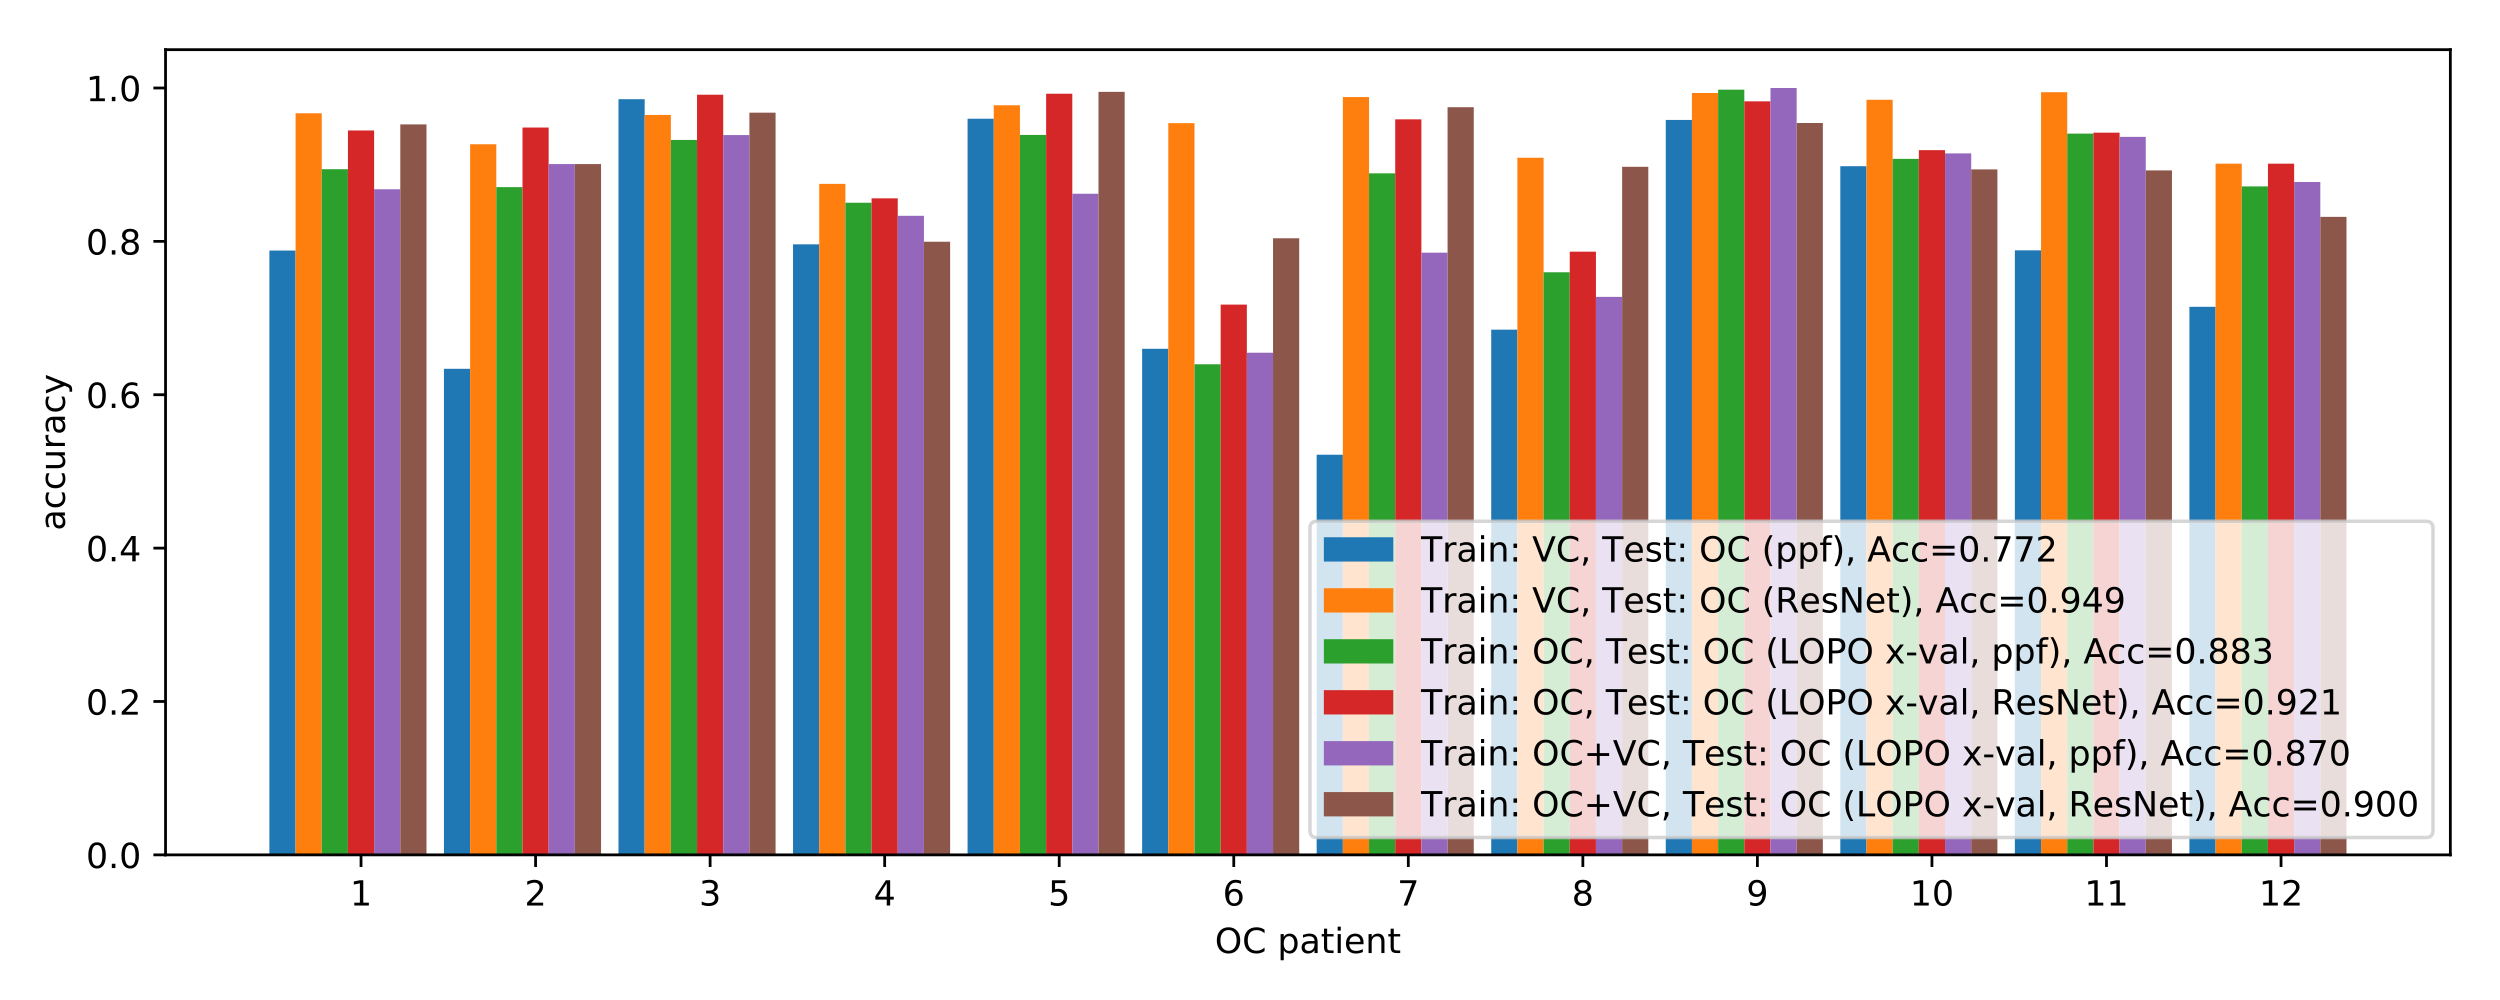 <?xml version="1.0" encoding="utf-8" standalone="no"?>
<!DOCTYPE svg PUBLIC "-//W3C//DTD SVG 1.1//EN"
  "http://www.w3.org/Graphics/SVG/1.1/DTD/svg11.dtd">
<!-- Created with matplotlib (http://matplotlib.org/) -->
<svg height="288pt" version="1.1" viewBox="0 0 720 288" width="720pt" xmlns="http://www.w3.org/2000/svg" xmlns:xlink="http://www.w3.org/1999/xlink">
 <defs>
  <style type="text/css">
*{stroke-linecap:butt;stroke-linejoin:round;}
  </style>
 </defs>
 <g id="figure_1">
  <g id="patch_1">
   <path d="M 0 288 
L 720 288 
L 720 0 
L 0 0 
z
" style="fill:#ffffff;"/>
  </g>
  <g id="axes_1">
   <g id="patch_2">
    <path d="M 47.675 246.2 
L 705.7 246.2 
L 705.7 14.3 
L 47.675 14.3 
z
" style="fill:#ffffff;"/>
   </g>
   <g id="patch_3">
    <path clip-path="url(#pdef52f34e6)" d="M 77.585 246.2 
L 85.126 246.2 
L 85.126 72.147 
L 77.585 72.147 
z
" style="fill:#1f77b4;"/>
   </g>
   <g id="patch_4">
    <path clip-path="url(#pdef52f34e6)" d="M 127.855 246.2 
L 135.395 246.2 
L 135.395 106.208 
L 127.855 106.208 
z
" style="fill:#1f77b4;"/>
   </g>
   <g id="patch_5">
    <path clip-path="url(#pdef52f34e6)" d="M 178.124 246.2 
L 185.664 246.2 
L 185.664 28.572 
L 178.124 28.572 
z
" style="fill:#1f77b4;"/>
   </g>
   <g id="patch_6">
    <path clip-path="url(#pdef52f34e6)" d="M 228.393 246.2 
L 235.933 246.2 
L 235.933 70.372 
L 228.393 70.372 
z
" style="fill:#1f77b4;"/>
   </g>
   <g id="patch_7">
    <path clip-path="url(#pdef52f34e6)" d="M 278.662 246.2 
L 286.203 246.2 
L 286.203 34.199 
L 278.662 34.199 
z
" style="fill:#1f77b4;"/>
   </g>
   <g id="patch_8">
    <path clip-path="url(#pdef52f34e6)" d="M 328.932 246.2 
L 336.472 246.2 
L 336.472 100.457 
L 328.932 100.457 
z
" style="fill:#1f77b4;"/>
   </g>
   <g id="patch_9">
    <path clip-path="url(#pdef52f34e6)" d="M 379.201 246.2 
L 386.741 246.2 
L 386.741 130.97 
L 379.201 130.97 
z
" style="fill:#1f77b4;"/>
   </g>
   <g id="patch_10">
    <path clip-path="url(#pdef52f34e6)" d="M 429.47 246.2 
L 437.011 246.2 
L 437.011 94.952 
L 429.47 94.952 
z
" style="fill:#1f77b4;"/>
   </g>
   <g id="patch_11">
    <path clip-path="url(#pdef52f34e6)" d="M 479.74 246.2 
L 487.28 246.2 
L 487.28 34.545 
L 479.74 34.545 
z
" style="fill:#1f77b4;"/>
   </g>
   <g id="patch_12">
    <path clip-path="url(#pdef52f34e6)" d="M 530.009 246.2 
L 537.549 246.2 
L 537.549 47.86 
L 530.009 47.86 
z
" style="fill:#1f77b4;"/>
   </g>
   <g id="patch_13">
    <path clip-path="url(#pdef52f34e6)" d="M 580.278 246.2 
L 587.819 246.2 
L 587.819 72.094 
L 580.278 72.094 
z
" style="fill:#1f77b4;"/>
   </g>
   <g id="patch_14">
    <path clip-path="url(#pdef52f34e6)" d="M 630.547 246.2 
L 638.088 246.2 
L 638.088 88.356 
L 630.547 88.356 
z
" style="fill:#1f77b4;"/>
   </g>
   <g id="patch_15">
    <path clip-path="url(#pdef52f34e6)" d="M 85.126 246.2 
L 92.666 246.2 
L 92.666 32.627 
L 85.126 32.627 
z
" style="fill:#ff7f0e;"/>
   </g>
   <g id="patch_16">
    <path clip-path="url(#pdef52f34e6)" d="M 135.395 246.2 
L 142.935 246.2 
L 142.935 41.557 
L 135.395 41.557 
z
" style="fill:#ff7f0e;"/>
   </g>
   <g id="patch_17">
    <path clip-path="url(#pdef52f34e6)" d="M 185.664 246.2 
L 193.205 246.2 
L 193.205 33.092 
L 185.664 33.092 
z
" style="fill:#ff7f0e;"/>
   </g>
   <g id="patch_18">
    <path clip-path="url(#pdef52f34e6)" d="M 235.933 246.2 
L 243.474 246.2 
L 243.474 52.95 
L 235.933 52.95 
z
" style="fill:#ff7f0e;"/>
   </g>
   <g id="patch_19">
    <path clip-path="url(#pdef52f34e6)" d="M 286.203 246.2 
L 293.743 246.2 
L 293.743 30.325 
L 286.203 30.325 
z
" style="fill:#ff7f0e;"/>
   </g>
   <g id="patch_20">
    <path clip-path="url(#pdef52f34e6)" d="M 336.472 246.2 
L 344.012 246.2 
L 344.012 35.458 
L 336.472 35.458 
z
" style="fill:#ff7f0e;"/>
   </g>
   <g id="patch_21">
    <path clip-path="url(#pdef52f34e6)" d="M 386.741 246.2 
L 394.282 246.2 
L 394.282 27.962 
L 386.741 27.962 
z
" style="fill:#ff7f0e;"/>
   </g>
   <g id="patch_22">
    <path clip-path="url(#pdef52f34e6)" d="M 437.011 246.2 
L 444.551 246.2 
L 444.551 45.421 
L 437.011 45.421 
z
" style="fill:#ff7f0e;"/>
   </g>
   <g id="patch_23">
    <path clip-path="url(#pdef52f34e6)" d="M 487.28 246.2 
L 494.82 246.2 
L 494.82 26.783 
L 487.28 26.783 
z
" style="fill:#ff7f0e;"/>
   </g>
   <g id="patch_24">
    <path clip-path="url(#pdef52f34e6)" d="M 537.549 246.2 
L 545.09 246.2 
L 545.09 28.736 
L 537.549 28.736 
z
" style="fill:#ff7f0e;"/>
   </g>
   <g id="patch_25">
    <path clip-path="url(#pdef52f34e6)" d="M 587.819 246.2 
L 595.359 246.2 
L 595.359 26.55 
L 587.819 26.55 
z
" style="fill:#ff7f0e;"/>
   </g>
   <g id="patch_26">
    <path clip-path="url(#pdef52f34e6)" d="M 638.088 246.2 
L 645.628 246.2 
L 645.628 47.142 
L 638.088 47.142 
z
" style="fill:#ff7f0e;"/>
   </g>
   <g id="patch_27">
    <path clip-path="url(#pdef52f34e6)" d="M 92.666 246.2 
L 100.206 246.2 
L 100.206 48.738 
L 92.666 48.738 
z
" style="fill:#2ca02c;"/>
   </g>
   <g id="patch_28">
    <path clip-path="url(#pdef52f34e6)" d="M 142.935 246.2 
L 150.476 246.2 
L 150.476 53.895 
L 142.935 53.895 
z
" style="fill:#2ca02c;"/>
   </g>
   <g id="patch_29">
    <path clip-path="url(#pdef52f34e6)" d="M 193.205 246.2 
L 200.745 246.2 
L 200.745 40.306 
L 193.205 40.306 
z
" style="fill:#2ca02c;"/>
   </g>
   <g id="patch_30">
    <path clip-path="url(#pdef52f34e6)" d="M 243.474 246.2 
L 251.014 246.2 
L 251.014 58.393 
L 243.474 58.393 
z
" style="fill:#2ca02c;"/>
   </g>
   <g id="patch_31">
    <path clip-path="url(#pdef52f34e6)" d="M 293.743 246.2 
L 301.284 246.2 
L 301.284 38.865 
L 293.743 38.865 
z
" style="fill:#2ca02c;"/>
   </g>
   <g id="patch_32">
    <path clip-path="url(#pdef52f34e6)" d="M 344.012 246.2 
L 351.553 246.2 
L 351.553 104.916 
L 344.012 104.916 
z
" style="fill:#2ca02c;"/>
   </g>
   <g id="patch_33">
    <path clip-path="url(#pdef52f34e6)" d="M 394.282 246.2 
L 401.822 246.2 
L 401.822 49.915 
L 394.282 49.915 
z
" style="fill:#2ca02c;"/>
   </g>
   <g id="patch_34">
    <path clip-path="url(#pdef52f34e6)" d="M 444.551 246.2 
L 452.091 246.2 
L 452.091 78.417 
L 444.551 78.417 
z
" style="fill:#2ca02c;"/>
   </g>
   <g id="patch_35">
    <path clip-path="url(#pdef52f34e6)" d="M 494.82 246.2 
L 502.361 246.2 
L 502.361 25.823 
L 494.82 25.823 
z
" style="fill:#2ca02c;"/>
   </g>
   <g id="patch_36">
    <path clip-path="url(#pdef52f34e6)" d="M 545.09 246.2 
L 552.63 246.2 
L 552.63 45.748 
L 545.09 45.748 
z
" style="fill:#2ca02c;"/>
   </g>
   <g id="patch_37">
    <path clip-path="url(#pdef52f34e6)" d="M 595.359 246.2 
L 602.899 246.2 
L 602.899 38.475 
L 595.359 38.475 
z
" style="fill:#2ca02c;"/>
   </g>
   <g id="patch_38">
    <path clip-path="url(#pdef52f34e6)" d="M 645.628 246.2 
L 653.169 246.2 
L 653.169 53.68 
L 645.628 53.68 
z
" style="fill:#2ca02c;"/>
   </g>
   <g id="patch_39">
    <path clip-path="url(#pdef52f34e6)" d="M 100.206 246.2 
L 107.747 246.2 
L 107.747 37.58 
L 100.206 37.58 
z
" style="fill:#d62728;"/>
   </g>
   <g id="patch_40">
    <path clip-path="url(#pdef52f34e6)" d="M 150.476 246.2 
L 158.016 246.2 
L 158.016 36.736 
L 150.476 36.736 
z
" style="fill:#d62728;"/>
   </g>
   <g id="patch_41">
    <path clip-path="url(#pdef52f34e6)" d="M 200.745 246.2 
L 208.285 246.2 
L 208.285 27.28 
L 200.745 27.28 
z
" style="fill:#d62728;"/>
   </g>
   <g id="patch_42">
    <path clip-path="url(#pdef52f34e6)" d="M 251.014 246.2 
L 258.555 246.2 
L 258.555 57.117 
L 251.014 57.117 
z
" style="fill:#d62728;"/>
   </g>
   <g id="patch_43">
    <path clip-path="url(#pdef52f34e6)" d="M 301.284 246.2 
L 308.824 246.2 
L 308.824 27.003 
L 301.284 27.003 
z
" style="fill:#d62728;"/>
   </g>
   <g id="patch_44">
    <path clip-path="url(#pdef52f34e6)" d="M 351.553 246.2 
L 359.093 246.2 
L 359.093 87.722 
L 351.553 87.722 
z
" style="fill:#d62728;"/>
   </g>
   <g id="patch_45">
    <path clip-path="url(#pdef52f34e6)" d="M 401.822 246.2 
L 409.363 246.2 
L 409.363 34.363 
L 401.822 34.363 
z
" style="fill:#d62728;"/>
   </g>
   <g id="patch_46">
    <path clip-path="url(#pdef52f34e6)" d="M 452.091 246.2 
L 459.632 246.2 
L 459.632 72.482 
L 452.091 72.482 
z
" style="fill:#d62728;"/>
   </g>
   <g id="patch_47">
    <path clip-path="url(#pdef52f34e6)" d="M 502.361 246.2 
L 509.901 246.2 
L 509.901 29.184 
L 502.361 29.184 
z
" style="fill:#d62728;"/>
   </g>
   <g id="patch_48">
    <path clip-path="url(#pdef52f34e6)" d="M 552.63 246.2 
L 560.17 246.2 
L 560.17 43.234 
L 552.63 43.234 
z
" style="fill:#d62728;"/>
   </g>
   <g id="patch_49">
    <path clip-path="url(#pdef52f34e6)" d="M 602.899 246.2 
L 610.44 246.2 
L 610.44 38.216 
L 602.899 38.216 
z
" style="fill:#d62728;"/>
   </g>
   <g id="patch_50">
    <path clip-path="url(#pdef52f34e6)" d="M 653.169 246.2 
L 660.709 246.2 
L 660.709 47.142 
L 653.169 47.142 
z
" style="fill:#d62728;"/>
   </g>
   <g id="patch_51">
    <path clip-path="url(#pdef52f34e6)" d="M 107.747 246.2 
L 115.287 246.2 
L 115.287 54.518 
L 107.747 54.518 
z
" style="fill:#9467bd;"/>
   </g>
   <g id="patch_52">
    <path clip-path="url(#pdef52f34e6)" d="M 158.016 246.2 
L 165.556 246.2 
L 165.556 47.253 
L 158.016 47.253 
z
" style="fill:#9467bd;"/>
   </g>
   <g id="patch_53">
    <path clip-path="url(#pdef52f34e6)" d="M 208.285 246.2 
L 215.826 246.2 
L 215.826 38.904 
L 208.285 38.904 
z
" style="fill:#9467bd;"/>
   </g>
   <g id="patch_54">
    <path clip-path="url(#pdef52f34e6)" d="M 258.555 246.2 
L 266.095 246.2 
L 266.095 62.152 
L 258.555 62.152 
z
" style="fill:#9467bd;"/>
   </g>
   <g id="patch_55">
    <path clip-path="url(#pdef52f34e6)" d="M 308.824 246.2 
L 316.364 246.2 
L 316.364 55.787 
L 308.824 55.787 
z
" style="fill:#9467bd;"/>
   </g>
   <g id="patch_56">
    <path clip-path="url(#pdef52f34e6)" d="M 359.093 246.2 
L 366.634 246.2 
L 366.634 101.578 
L 359.093 101.578 
z
" style="fill:#9467bd;"/>
   </g>
   <g id="patch_57">
    <path clip-path="url(#pdef52f34e6)" d="M 409.363 246.2 
L 416.903 246.2 
L 416.903 72.773 
L 409.363 72.773 
z
" style="fill:#9467bd;"/>
   </g>
   <g id="patch_58">
    <path clip-path="url(#pdef52f34e6)" d="M 459.632 246.2 
L 467.172 246.2 
L 467.172 85.498 
L 459.632 85.498 
z
" style="fill:#9467bd;"/>
   </g>
   <g id="patch_59">
    <path clip-path="url(#pdef52f34e6)" d="M 509.901 246.2 
L 517.442 246.2 
L 517.442 25.343 
L 509.901 25.343 
z
" style="fill:#9467bd;"/>
   </g>
   <g id="patch_60">
    <path clip-path="url(#pdef52f34e6)" d="M 560.17 246.2 
L 567.711 246.2 
L 567.711 44.185 
L 560.17 44.185 
z
" style="fill:#9467bd;"/>
   </g>
   <g id="patch_61">
    <path clip-path="url(#pdef52f34e6)" d="M 610.44 246.2 
L 617.98 246.2 
L 617.98 39.423 
L 610.44 39.423 
z
" style="fill:#9467bd;"/>
   </g>
   <g id="patch_62">
    <path clip-path="url(#pdef52f34e6)" d="M 660.709 246.2 
L 668.249 246.2 
L 668.249 52.42 
L 660.709 52.42 
z
" style="fill:#9467bd;"/>
   </g>
   <g id="patch_63">
    <path clip-path="url(#pdef52f34e6)" d="M 115.287 246.2 
L 122.828 246.2 
L 122.828 35.832 
L 115.287 35.832 
z
" style="fill:#8c564b;"/>
   </g>
   <g id="patch_64">
    <path clip-path="url(#pdef52f34e6)" d="M 165.556 246.2 
L 173.097 246.2 
L 173.097 47.253 
L 165.556 47.253 
z
" style="fill:#8c564b;"/>
   </g>
   <g id="patch_65">
    <path clip-path="url(#pdef52f34e6)" d="M 215.826 246.2 
L 223.366 246.2 
L 223.366 32.446 
L 215.826 32.446 
z
" style="fill:#8c564b;"/>
   </g>
   <g id="patch_66">
    <path clip-path="url(#pdef52f34e6)" d="M 266.095 246.2 
L 273.635 246.2 
L 273.635 69.618 
L 266.095 69.618 
z
" style="fill:#8c564b;"/>
   </g>
   <g id="patch_67">
    <path clip-path="url(#pdef52f34e6)" d="M 316.364 246.2 
L 323.905 246.2 
L 323.905 26.45 
L 316.364 26.45 
z
" style="fill:#8c564b;"/>
   </g>
   <g id="patch_68">
    <path clip-path="url(#pdef52f34e6)" d="M 366.634 246.2 
L 374.174 246.2 
L 374.174 68.615 
L 366.634 68.615 
z
" style="fill:#8c564b;"/>
   </g>
   <g id="patch_69">
    <path clip-path="url(#pdef52f34e6)" d="M 416.903 246.2 
L 424.443 246.2 
L 424.443 30.872 
L 416.903 30.872 
z
" style="fill:#8c564b;"/>
   </g>
   <g id="patch_70">
    <path clip-path="url(#pdef52f34e6)" d="M 467.172 246.2 
L 474.713 246.2 
L 474.713 48.04 
L 467.172 48.04 
z
" style="fill:#8c564b;"/>
   </g>
   <g id="patch_71">
    <path clip-path="url(#pdef52f34e6)" d="M 517.442 246.2 
L 524.982 246.2 
L 524.982 35.425 
L 517.442 35.425 
z
" style="fill:#8c564b;"/>
   </g>
   <g id="patch_72">
    <path clip-path="url(#pdef52f34e6)" d="M 567.711 246.2 
L 575.251 246.2 
L 575.251 48.786 
L 567.711 48.786 
z
" style="fill:#8c564b;"/>
   </g>
   <g id="patch_73">
    <path clip-path="url(#pdef52f34e6)" d="M 617.98 246.2 
L 625.52 246.2 
L 625.52 49.078 
L 617.98 49.078 
z
" style="fill:#8c564b;"/>
   </g>
   <g id="patch_74">
    <path clip-path="url(#pdef52f34e6)" d="M 668.249 246.2 
L 675.79 246.2 
L 675.79 62.464 
L 668.249 62.464 
z
" style="fill:#8c564b;"/>
   </g>
   <g id="matplotlib.axis_1">
    <g id="xtick_1">
     <g id="line2d_1">
      <defs>
       <path d="M 0 0 
L 0 3.5 
" id="m7a72573696" style="stroke:#000000;stroke-width:0.8;"/>
      </defs>
      <g>
       <use style="stroke:#000000;stroke-width:0.8;" x="103.977" xlink:href="#m7a72573696" y="246.2"/>
      </g>
     </g>
     <g id="text_1">
      <!-- 1 -->
      <defs>
       <path d="M 12.406 8.297 
L 28.516 8.297 
L 28.516 63.922 
L 10.984 60.406 
L 10.984 69.391 
L 28.422 72.906 
L 38.281 72.906 
L 38.281 8.297 
L 54.391 8.297 
L 54.391 0 
L 12.406 0 
z
" id="DejaVuSans-31"/>
      </defs>
      <g transform="translate(100.795 260.798)scale(0.1 -0.1)">
       <use xlink:href="#DejaVuSans-31"/>
      </g>
     </g>
    </g>
    <g id="xtick_2">
     <g id="line2d_2">
      <g>
       <use style="stroke:#000000;stroke-width:0.8;" x="154.246" xlink:href="#m7a72573696" y="246.2"/>
      </g>
     </g>
     <g id="text_2">
      <!-- 2 -->
      <defs>
       <path d="M 19.188 8.297 
L 53.609 8.297 
L 53.609 0 
L 7.328 0 
L 7.328 8.297 
Q 12.938 14.109 22.625 23.891 
Q 32.328 33.688 34.812 36.531 
Q 39.547 41.844 41.422 45.531 
Q 43.312 49.219 43.312 52.781 
Q 43.312 58.594 39.234 62.25 
Q 35.156 65.922 28.609 65.922 
Q 23.969 65.922 18.812 64.312 
Q 13.672 62.703 7.812 59.422 
L 7.812 69.391 
Q 13.766 71.781 18.938 73 
Q 24.125 74.219 28.422 74.219 
Q 39.75 74.219 46.484 68.547 
Q 53.219 62.891 53.219 53.422 
Q 53.219 48.922 51.531 44.891 
Q 49.859 40.875 45.406 35.406 
Q 44.188 33.984 37.641 27.219 
Q 31.109 20.453 19.188 8.297 
z
" id="DejaVuSans-32"/>
      </defs>
      <g transform="translate(151.065 260.798)scale(0.1 -0.1)">
       <use xlink:href="#DejaVuSans-32"/>
      </g>
     </g>
    </g>
    <g id="xtick_3">
     <g id="line2d_3">
      <g>
       <use style="stroke:#000000;stroke-width:0.8;" x="204.515" xlink:href="#m7a72573696" y="246.2"/>
      </g>
     </g>
     <g id="text_3">
      <!-- 3 -->
      <defs>
       <path d="M 40.578 39.312 
Q 47.656 37.797 51.625 33 
Q 55.609 28.219 55.609 21.188 
Q 55.609 10.406 48.188 4.484 
Q 40.766 -1.422 27.094 -1.422 
Q 22.516 -1.422 17.656 -0.516 
Q 12.797 0.391 7.625 2.203 
L 7.625 11.719 
Q 11.719 9.328 16.594 8.109 
Q 21.484 6.891 26.812 6.891 
Q 36.078 6.891 40.938 10.547 
Q 45.797 14.203 45.797 21.188 
Q 45.797 27.641 41.281 31.266 
Q 36.766 34.906 28.719 34.906 
L 20.219 34.906 
L 20.219 43.016 
L 29.109 43.016 
Q 36.375 43.016 40.234 45.922 
Q 44.094 48.828 44.094 54.297 
Q 44.094 59.906 40.109 62.906 
Q 36.141 65.922 28.719 65.922 
Q 24.656 65.922 20.016 65.031 
Q 15.375 64.156 9.812 62.312 
L 9.812 71.094 
Q 15.438 72.656 20.344 73.438 
Q 25.25 74.219 29.594 74.219 
Q 40.828 74.219 47.359 69.109 
Q 53.906 64.016 53.906 55.328 
Q 53.906 49.266 50.438 45.094 
Q 46.969 40.922 40.578 39.312 
z
" id="DejaVuSans-33"/>
      </defs>
      <g transform="translate(201.334 260.798)scale(0.1 -0.1)">
       <use xlink:href="#DejaVuSans-33"/>
      </g>
     </g>
    </g>
    <g id="xtick_4">
     <g id="line2d_4">
      <g>
       <use style="stroke:#000000;stroke-width:0.8;" x="254.784" xlink:href="#m7a72573696" y="246.2"/>
      </g>
     </g>
     <g id="text_4">
      <!-- 4 -->
      <defs>
       <path d="M 37.797 64.312 
L 12.891 25.391 
L 37.797 25.391 
z
M 35.203 72.906 
L 47.609 72.906 
L 47.609 25.391 
L 58.016 25.391 
L 58.016 17.188 
L 47.609 17.188 
L 47.609 0 
L 37.797 0 
L 37.797 17.188 
L 4.891 17.188 
L 4.891 26.703 
z
" id="DejaVuSans-34"/>
      </defs>
      <g transform="translate(251.603 260.798)scale(0.1 -0.1)">
       <use xlink:href="#DejaVuSans-34"/>
      </g>
     </g>
    </g>
    <g id="xtick_5">
     <g id="line2d_5">
      <g>
       <use style="stroke:#000000;stroke-width:0.8;" x="305.054" xlink:href="#m7a72573696" y="246.2"/>
      </g>
     </g>
     <g id="text_5">
      <!-- 5 -->
      <defs>
       <path d="M 10.797 72.906 
L 49.516 72.906 
L 49.516 64.594 
L 19.828 64.594 
L 19.828 46.734 
Q 21.969 47.469 24.109 47.828 
Q 26.266 48.188 28.422 48.188 
Q 40.625 48.188 47.75 41.5 
Q 54.891 34.812 54.891 23.391 
Q 54.891 11.625 47.562 5.094 
Q 40.234 -1.422 26.906 -1.422 
Q 22.312 -1.422 17.547 -0.641 
Q 12.797 0.141 7.719 1.703 
L 7.719 11.625 
Q 12.109 9.234 16.797 8.062 
Q 21.484 6.891 26.703 6.891 
Q 35.156 6.891 40.078 11.328 
Q 45.016 15.766 45.016 23.391 
Q 45.016 31 40.078 35.438 
Q 35.156 39.891 26.703 39.891 
Q 22.75 39.891 18.812 39.016 
Q 14.891 38.141 10.797 36.281 
z
" id="DejaVuSans-35"/>
      </defs>
      <g transform="translate(301.873 260.798)scale(0.1 -0.1)">
       <use xlink:href="#DejaVuSans-35"/>
      </g>
     </g>
    </g>
    <g id="xtick_6">
     <g id="line2d_6">
      <g>
       <use style="stroke:#000000;stroke-width:0.8;" x="355.323" xlink:href="#m7a72573696" y="246.2"/>
      </g>
     </g>
     <g id="text_6">
      <!-- 6 -->
      <defs>
       <path d="M 33.016 40.375 
Q 26.375 40.375 22.484 35.828 
Q 18.609 31.297 18.609 23.391 
Q 18.609 15.531 22.484 10.953 
Q 26.375 6.391 33.016 6.391 
Q 39.656 6.391 43.531 10.953 
Q 47.406 15.531 47.406 23.391 
Q 47.406 31.297 43.531 35.828 
Q 39.656 40.375 33.016 40.375 
z
M 52.594 71.297 
L 52.594 62.312 
Q 48.875 64.062 45.094 64.984 
Q 41.312 65.922 37.594 65.922 
Q 27.828 65.922 22.672 59.328 
Q 17.531 52.734 16.797 39.406 
Q 19.672 43.656 24.016 45.922 
Q 28.375 48.188 33.594 48.188 
Q 44.578 48.188 50.953 41.516 
Q 57.328 34.859 57.328 23.391 
Q 57.328 12.156 50.688 5.359 
Q 44.047 -1.422 33.016 -1.422 
Q 20.359 -1.422 13.672 8.266 
Q 6.984 17.969 6.984 36.375 
Q 6.984 53.656 15.188 63.938 
Q 23.391 74.219 37.203 74.219 
Q 40.922 74.219 44.703 73.484 
Q 48.484 72.75 52.594 71.297 
z
" id="DejaVuSans-36"/>
      </defs>
      <g transform="translate(352.142 260.798)scale(0.1 -0.1)">
       <use xlink:href="#DejaVuSans-36"/>
      </g>
     </g>
    </g>
    <g id="xtick_7">
     <g id="line2d_7">
      <g>
       <use style="stroke:#000000;stroke-width:0.8;" x="405.592" xlink:href="#m7a72573696" y="246.2"/>
      </g>
     </g>
     <g id="text_7">
      <!-- 7 -->
      <defs>
       <path d="M 8.203 72.906 
L 55.078 72.906 
L 55.078 68.703 
L 28.609 0 
L 18.312 0 
L 43.219 64.594 
L 8.203 64.594 
z
" id="DejaVuSans-37"/>
      </defs>
      <g transform="translate(402.411 260.798)scale(0.1 -0.1)">
       <use xlink:href="#DejaVuSans-37"/>
      </g>
     </g>
    </g>
    <g id="xtick_8">
     <g id="line2d_8">
      <g>
       <use style="stroke:#000000;stroke-width:0.8;" x="455.862" xlink:href="#m7a72573696" y="246.2"/>
      </g>
     </g>
     <g id="text_8">
      <!-- 8 -->
      <defs>
       <path d="M 31.781 34.625 
Q 24.75 34.625 20.719 30.859 
Q 16.703 27.094 16.703 20.516 
Q 16.703 13.922 20.719 10.156 
Q 24.75 6.391 31.781 6.391 
Q 38.812 6.391 42.859 10.172 
Q 46.922 13.969 46.922 20.516 
Q 46.922 27.094 42.891 30.859 
Q 38.875 34.625 31.781 34.625 
z
M 21.922 38.812 
Q 15.578 40.375 12.031 44.719 
Q 8.5 49.078 8.5 55.328 
Q 8.5 64.062 14.719 69.141 
Q 20.953 74.219 31.781 74.219 
Q 42.672 74.219 48.875 69.141 
Q 55.078 64.062 55.078 55.328 
Q 55.078 49.078 51.531 44.719 
Q 48 40.375 41.703 38.812 
Q 48.828 37.156 52.797 32.312 
Q 56.781 27.484 56.781 20.516 
Q 56.781 9.906 50.312 4.234 
Q 43.844 -1.422 31.781 -1.422 
Q 19.734 -1.422 13.25 4.234 
Q 6.781 9.906 6.781 20.516 
Q 6.781 27.484 10.781 32.312 
Q 14.797 37.156 21.922 38.812 
z
M 18.312 54.391 
Q 18.312 48.734 21.844 45.562 
Q 25.391 42.391 31.781 42.391 
Q 38.141 42.391 41.719 45.562 
Q 45.312 48.734 45.312 54.391 
Q 45.312 60.062 41.719 63.234 
Q 38.141 66.406 31.781 66.406 
Q 25.391 66.406 21.844 63.234 
Q 18.312 60.062 18.312 54.391 
z
" id="DejaVuSans-38"/>
      </defs>
      <g transform="translate(452.68 260.798)scale(0.1 -0.1)">
       <use xlink:href="#DejaVuSans-38"/>
      </g>
     </g>
    </g>
    <g id="xtick_9">
     <g id="line2d_9">
      <g>
       <use style="stroke:#000000;stroke-width:0.8;" x="506.131" xlink:href="#m7a72573696" y="246.2"/>
      </g>
     </g>
     <g id="text_9">
      <!-- 9 -->
      <defs>
       <path d="M 10.984 1.516 
L 10.984 10.5 
Q 14.703 8.734 18.5 7.812 
Q 22.312 6.891 25.984 6.891 
Q 35.75 6.891 40.891 13.453 
Q 46.047 20.016 46.781 33.406 
Q 43.953 29.203 39.594 26.953 
Q 35.25 24.703 29.984 24.703 
Q 19.047 24.703 12.672 31.312 
Q 6.297 37.938 6.297 49.422 
Q 6.297 60.641 12.938 67.422 
Q 19.578 74.219 30.609 74.219 
Q 43.266 74.219 49.922 64.516 
Q 56.594 54.828 56.594 36.375 
Q 56.594 19.141 48.406 8.859 
Q 40.234 -1.422 26.422 -1.422 
Q 22.703 -1.422 18.891 -0.688 
Q 15.094 0.047 10.984 1.516 
z
M 30.609 32.422 
Q 37.25 32.422 41.125 36.953 
Q 45.016 41.5 45.016 49.422 
Q 45.016 57.281 41.125 61.844 
Q 37.25 66.406 30.609 66.406 
Q 23.969 66.406 20.094 61.844 
Q 16.219 57.281 16.219 49.422 
Q 16.219 41.5 20.094 36.953 
Q 23.969 32.422 30.609 32.422 
z
" id="DejaVuSans-39"/>
      </defs>
      <g transform="translate(502.95 260.798)scale(0.1 -0.1)">
       <use xlink:href="#DejaVuSans-39"/>
      </g>
     </g>
    </g>
    <g id="xtick_10">
     <g id="line2d_10">
      <g>
       <use style="stroke:#000000;stroke-width:0.8;" x="556.4" xlink:href="#m7a72573696" y="246.2"/>
      </g>
     </g>
     <g id="text_10">
      <!-- 10 -->
      <defs>
       <path d="M 31.781 66.406 
Q 24.172 66.406 20.328 58.906 
Q 16.5 51.422 16.5 36.375 
Q 16.5 21.391 20.328 13.891 
Q 24.172 6.391 31.781 6.391 
Q 39.453 6.391 43.281 13.891 
Q 47.125 21.391 47.125 36.375 
Q 47.125 51.422 43.281 58.906 
Q 39.453 66.406 31.781 66.406 
z
M 31.781 74.219 
Q 44.047 74.219 50.516 64.516 
Q 56.984 54.828 56.984 36.375 
Q 56.984 17.969 50.516 8.266 
Q 44.047 -1.422 31.781 -1.422 
Q 19.531 -1.422 13.062 8.266 
Q 6.594 17.969 6.594 36.375 
Q 6.594 54.828 13.062 64.516 
Q 19.531 74.219 31.781 74.219 
z
" id="DejaVuSans-30"/>
      </defs>
      <g transform="translate(550.038 260.798)scale(0.1 -0.1)">
       <use xlink:href="#DejaVuSans-31"/>
       <use x="63.623" xlink:href="#DejaVuSans-30"/>
      </g>
     </g>
    </g>
    <g id="xtick_11">
     <g id="line2d_11">
      <g>
       <use style="stroke:#000000;stroke-width:0.8;" x="606.669" xlink:href="#m7a72573696" y="246.2"/>
      </g>
     </g>
     <g id="text_11">
      <!-- 11 -->
      <g transform="translate(600.307 260.798)scale(0.1 -0.1)">
       <use xlink:href="#DejaVuSans-31"/>
       <use x="63.623" xlink:href="#DejaVuSans-31"/>
      </g>
     </g>
    </g>
    <g id="xtick_12">
     <g id="line2d_12">
      <g>
       <use style="stroke:#000000;stroke-width:0.8;" x="656.939" xlink:href="#m7a72573696" y="246.2"/>
      </g>
     </g>
     <g id="text_12">
      <!-- 12 -->
      <g transform="translate(650.576 260.798)scale(0.1 -0.1)">
       <use xlink:href="#DejaVuSans-31"/>
       <use x="63.623" xlink:href="#DejaVuSans-32"/>
      </g>
     </g>
    </g>
    <g id="text_13">
     <!-- OC patient -->
     <defs>
      <path d="M 39.406 66.219 
Q 28.656 66.219 22.328 58.203 
Q 16.016 50.203 16.016 36.375 
Q 16.016 22.609 22.328 14.594 
Q 28.656 6.594 39.406 6.594 
Q 50.141 6.594 56.422 14.594 
Q 62.703 22.609 62.703 36.375 
Q 62.703 50.203 56.422 58.203 
Q 50.141 66.219 39.406 66.219 
z
M 39.406 74.219 
Q 54.734 74.219 63.906 63.938 
Q 73.094 53.656 73.094 36.375 
Q 73.094 19.141 63.906 8.859 
Q 54.734 -1.422 39.406 -1.422 
Q 24.031 -1.422 14.812 8.828 
Q 5.609 19.094 5.609 36.375 
Q 5.609 53.656 14.812 63.938 
Q 24.031 74.219 39.406 74.219 
z
" id="DejaVuSans-4f"/>
      <path d="M 64.406 67.281 
L 64.406 56.891 
Q 59.422 61.531 53.781 63.812 
Q 48.141 66.109 41.797 66.109 
Q 29.297 66.109 22.656 58.469 
Q 16.016 50.828 16.016 36.375 
Q 16.016 21.969 22.656 14.328 
Q 29.297 6.688 41.797 6.688 
Q 48.141 6.688 53.781 8.984 
Q 59.422 11.281 64.406 15.922 
L 64.406 5.609 
Q 59.234 2.094 53.438 0.328 
Q 47.656 -1.422 41.219 -1.422 
Q 24.656 -1.422 15.125 8.703 
Q 5.609 18.844 5.609 36.375 
Q 5.609 53.953 15.125 64.078 
Q 24.656 74.219 41.219 74.219 
Q 47.75 74.219 53.531 72.484 
Q 59.328 70.75 64.406 67.281 
z
" id="DejaVuSans-43"/>
      <path id="DejaVuSans-20"/>
      <path d="M 18.109 8.203 
L 18.109 -20.797 
L 9.078 -20.797 
L 9.078 54.688 
L 18.109 54.688 
L 18.109 46.391 
Q 20.953 51.266 25.266 53.625 
Q 29.594 56 35.594 56 
Q 45.562 56 51.781 48.094 
Q 58.016 40.188 58.016 27.297 
Q 58.016 14.406 51.781 6.484 
Q 45.562 -1.422 35.594 -1.422 
Q 29.594 -1.422 25.266 0.953 
Q 20.953 3.328 18.109 8.203 
z
M 48.688 27.297 
Q 48.688 37.203 44.609 42.844 
Q 40.531 48.484 33.406 48.484 
Q 26.266 48.484 22.188 42.844 
Q 18.109 37.203 18.109 27.297 
Q 18.109 17.391 22.188 11.75 
Q 26.266 6.109 33.406 6.109 
Q 40.531 6.109 44.609 11.75 
Q 48.688 17.391 48.688 27.297 
z
" id="DejaVuSans-70"/>
      <path d="M 34.281 27.484 
Q 23.391 27.484 19.188 25 
Q 14.984 22.516 14.984 16.5 
Q 14.984 11.719 18.141 8.906 
Q 21.297 6.109 26.703 6.109 
Q 34.188 6.109 38.703 11.406 
Q 43.219 16.703 43.219 25.484 
L 43.219 27.484 
z
M 52.203 31.203 
L 52.203 0 
L 43.219 0 
L 43.219 8.297 
Q 40.141 3.328 35.547 0.953 
Q 30.953 -1.422 24.312 -1.422 
Q 15.922 -1.422 10.953 3.297 
Q 6 8.016 6 15.922 
Q 6 25.141 12.172 29.828 
Q 18.359 34.516 30.609 34.516 
L 43.219 34.516 
L 43.219 35.406 
Q 43.219 41.609 39.141 45 
Q 35.062 48.391 27.688 48.391 
Q 23 48.391 18.547 47.266 
Q 14.109 46.141 10.016 43.891 
L 10.016 52.203 
Q 14.938 54.109 19.578 55.047 
Q 24.219 56 28.609 56 
Q 40.484 56 46.344 49.844 
Q 52.203 43.703 52.203 31.203 
z
" id="DejaVuSans-61"/>
      <path d="M 18.312 70.219 
L 18.312 54.688 
L 36.812 54.688 
L 36.812 47.703 
L 18.312 47.703 
L 18.312 18.016 
Q 18.312 11.328 20.141 9.422 
Q 21.969 7.516 27.594 7.516 
L 36.812 7.516 
L 36.812 0 
L 27.594 0 
Q 17.188 0 13.234 3.875 
Q 9.281 7.766 9.281 18.016 
L 9.281 47.703 
L 2.688 47.703 
L 2.688 54.688 
L 9.281 54.688 
L 9.281 70.219 
z
" id="DejaVuSans-74"/>
      <path d="M 9.422 54.688 
L 18.406 54.688 
L 18.406 0 
L 9.422 0 
z
M 9.422 75.984 
L 18.406 75.984 
L 18.406 64.594 
L 9.422 64.594 
z
" id="DejaVuSans-69"/>
      <path d="M 56.203 29.594 
L 56.203 25.203 
L 14.891 25.203 
Q 15.484 15.922 20.484 11.062 
Q 25.484 6.203 34.422 6.203 
Q 39.594 6.203 44.453 7.469 
Q 49.312 8.734 54.109 11.281 
L 54.109 2.781 
Q 49.266 0.734 44.188 -0.344 
Q 39.109 -1.422 33.891 -1.422 
Q 20.797 -1.422 13.156 6.188 
Q 5.516 13.812 5.516 26.812 
Q 5.516 40.234 12.766 48.109 
Q 20.016 56 32.328 56 
Q 43.359 56 49.781 48.891 
Q 56.203 41.797 56.203 29.594 
z
M 47.219 32.234 
Q 47.125 39.594 43.094 43.984 
Q 39.062 48.391 32.422 48.391 
Q 24.906 48.391 20.391 44.141 
Q 15.875 39.891 15.188 32.172 
z
" id="DejaVuSans-65"/>
      <path d="M 54.891 33.016 
L 54.891 0 
L 45.906 0 
L 45.906 32.719 
Q 45.906 40.484 42.875 44.328 
Q 39.844 48.188 33.797 48.188 
Q 26.516 48.188 22.312 43.547 
Q 18.109 38.922 18.109 30.906 
L 18.109 0 
L 9.078 0 
L 9.078 54.688 
L 18.109 54.688 
L 18.109 46.188 
Q 21.344 51.125 25.703 53.562 
Q 30.078 56 35.797 56 
Q 45.219 56 50.047 50.172 
Q 54.891 44.344 54.891 33.016 
z
" id="DejaVuSans-6e"/>
     </defs>
     <g transform="translate(349.878 274.477)scale(0.1 -0.1)">
      <use xlink:href="#DejaVuSans-4f"/>
      <use x="78.711" xlink:href="#DejaVuSans-43"/>
      <use x="148.535" xlink:href="#DejaVuSans-20"/>
      <use x="180.322" xlink:href="#DejaVuSans-70"/>
      <use x="243.799" xlink:href="#DejaVuSans-61"/>
      <use x="305.078" xlink:href="#DejaVuSans-74"/>
      <use x="344.287" xlink:href="#DejaVuSans-69"/>
      <use x="372.07" xlink:href="#DejaVuSans-65"/>
      <use x="433.594" xlink:href="#DejaVuSans-6e"/>
      <use x="496.973" xlink:href="#DejaVuSans-74"/>
     </g>
    </g>
   </g>
   <g id="matplotlib.axis_2">
    <g id="ytick_1">
     <g id="line2d_13">
      <defs>
       <path d="M 0 0 
L -3.5 0 
" id="m97c0434c17" style="stroke:#000000;stroke-width:0.8;"/>
      </defs>
      <g>
       <use style="stroke:#000000;stroke-width:0.8;" x="47.675" xlink:href="#m97c0434c17" y="246.2"/>
      </g>
     </g>
     <g id="text_14">
      <!-- 0.0 -->
      <defs>
       <path d="M 10.688 12.406 
L 21 12.406 
L 21 0 
L 10.688 0 
z
" id="DejaVuSans-2e"/>
      </defs>
      <g transform="translate(24.772 249.999)scale(0.1 -0.1)">
       <use xlink:href="#DejaVuSans-30"/>
       <use x="63.623" xlink:href="#DejaVuSans-2e"/>
       <use x="95.41" xlink:href="#DejaVuSans-30"/>
      </g>
     </g>
    </g>
    <g id="ytick_2">
     <g id="line2d_14">
      <g>
       <use style="stroke:#000000;stroke-width:0.8;" x="47.675" xlink:href="#m97c0434c17" y="202.029"/>
      </g>
     </g>
     <g id="text_15">
      <!-- 0.2 -->
      <g transform="translate(24.772 205.828)scale(0.1 -0.1)">
       <use xlink:href="#DejaVuSans-30"/>
       <use x="63.623" xlink:href="#DejaVuSans-2e"/>
       <use x="95.41" xlink:href="#DejaVuSans-32"/>
      </g>
     </g>
    </g>
    <g id="ytick_3">
     <g id="line2d_15">
      <g>
       <use style="stroke:#000000;stroke-width:0.8;" x="47.675" xlink:href="#m97c0434c17" y="157.857"/>
      </g>
     </g>
     <g id="text_16">
      <!-- 0.4 -->
      <g transform="translate(24.772 161.656)scale(0.1 -0.1)">
       <use xlink:href="#DejaVuSans-30"/>
       <use x="63.623" xlink:href="#DejaVuSans-2e"/>
       <use x="95.41" xlink:href="#DejaVuSans-34"/>
      </g>
     </g>
    </g>
    <g id="ytick_4">
     <g id="line2d_16">
      <g>
       <use style="stroke:#000000;stroke-width:0.8;" x="47.675" xlink:href="#m97c0434c17" y="113.686"/>
      </g>
     </g>
     <g id="text_17">
      <!-- 0.6 -->
      <g transform="translate(24.772 117.485)scale(0.1 -0.1)">
       <use xlink:href="#DejaVuSans-30"/>
       <use x="63.623" xlink:href="#DejaVuSans-2e"/>
       <use x="95.41" xlink:href="#DejaVuSans-36"/>
      </g>
     </g>
    </g>
    <g id="ytick_5">
     <g id="line2d_17">
      <g>
       <use style="stroke:#000000;stroke-width:0.8;" x="47.675" xlink:href="#m97c0434c17" y="69.514"/>
      </g>
     </g>
     <g id="text_18">
      <!-- 0.8 -->
      <g transform="translate(24.772 73.314)scale(0.1 -0.1)">
       <use xlink:href="#DejaVuSans-30"/>
       <use x="63.623" xlink:href="#DejaVuSans-2e"/>
       <use x="95.41" xlink:href="#DejaVuSans-38"/>
      </g>
     </g>
    </g>
    <g id="ytick_6">
     <g id="line2d_18">
      <g>
       <use style="stroke:#000000;stroke-width:0.8;" x="47.675" xlink:href="#m97c0434c17" y="25.343"/>
      </g>
     </g>
     <g id="text_19">
      <!-- 1.0 -->
      <g transform="translate(24.772 29.142)scale(0.1 -0.1)">
       <use xlink:href="#DejaVuSans-31"/>
       <use x="63.623" xlink:href="#DejaVuSans-2e"/>
       <use x="95.41" xlink:href="#DejaVuSans-30"/>
      </g>
     </g>
    </g>
    <g id="text_20">
     <!-- accuracy -->
     <defs>
      <path d="M 48.781 52.594 
L 48.781 44.188 
Q 44.969 46.297 41.141 47.344 
Q 37.312 48.391 33.406 48.391 
Q 24.656 48.391 19.812 42.844 
Q 14.984 37.312 14.984 27.297 
Q 14.984 17.281 19.812 11.734 
Q 24.656 6.203 33.406 6.203 
Q 37.312 6.203 41.141 7.25 
Q 44.969 8.297 48.781 10.406 
L 48.781 2.094 
Q 45.016 0.344 40.984 -0.531 
Q 36.969 -1.422 32.422 -1.422 
Q 20.062 -1.422 12.781 6.344 
Q 5.516 14.109 5.516 27.297 
Q 5.516 40.672 12.859 48.328 
Q 20.219 56 33.016 56 
Q 37.156 56 41.109 55.141 
Q 45.062 54.297 48.781 52.594 
z
" id="DejaVuSans-63"/>
      <path d="M 8.5 21.578 
L 8.5 54.688 
L 17.484 54.688 
L 17.484 21.922 
Q 17.484 14.156 20.5 10.266 
Q 23.531 6.391 29.594 6.391 
Q 36.859 6.391 41.078 11.031 
Q 45.312 15.672 45.312 23.688 
L 45.312 54.688 
L 54.297 54.688 
L 54.297 0 
L 45.312 0 
L 45.312 8.406 
Q 42.047 3.422 37.719 1 
Q 33.406 -1.422 27.688 -1.422 
Q 18.266 -1.422 13.375 4.438 
Q 8.5 10.297 8.5 21.578 
z
M 31.109 56 
z
" id="DejaVuSans-75"/>
      <path d="M 41.109 46.297 
Q 39.594 47.172 37.812 47.578 
Q 36.031 48 33.891 48 
Q 26.266 48 22.188 43.047 
Q 18.109 38.094 18.109 28.812 
L 18.109 0 
L 9.078 0 
L 9.078 54.688 
L 18.109 54.688 
L 18.109 46.188 
Q 20.953 51.172 25.484 53.578 
Q 30.031 56 36.531 56 
Q 37.453 56 38.578 55.875 
Q 39.703 55.766 41.062 55.516 
z
" id="DejaVuSans-72"/>
      <path d="M 32.172 -5.078 
Q 28.375 -14.844 24.75 -17.812 
Q 21.141 -20.797 15.094 -20.797 
L 7.906 -20.797 
L 7.906 -13.281 
L 13.188 -13.281 
Q 16.891 -13.281 18.938 -11.516 
Q 21 -9.766 23.484 -3.219 
L 25.094 0.875 
L 2.984 54.688 
L 12.5 54.688 
L 29.594 11.922 
L 46.688 54.688 
L 56.203 54.688 
z
" id="DejaVuSans-79"/>
     </defs>
     <g transform="translate(18.692 152.809)rotate(-90)scale(0.1 -0.1)">
      <use xlink:href="#DejaVuSans-61"/>
      <use x="61.279" xlink:href="#DejaVuSans-63"/>
      <use x="116.26" xlink:href="#DejaVuSans-63"/>
      <use x="171.24" xlink:href="#DejaVuSans-75"/>
      <use x="234.619" xlink:href="#DejaVuSans-72"/>
      <use x="275.732" xlink:href="#DejaVuSans-61"/>
      <use x="337.012" xlink:href="#DejaVuSans-63"/>
      <use x="391.992" xlink:href="#DejaVuSans-79"/>
     </g>
    </g>
   </g>
   <g id="patch_75">
    <path d="M 47.675 246.2 
L 47.675 14.3 
" style="fill:none;stroke:#000000;stroke-linecap:square;stroke-linejoin:miter;stroke-width:0.8;"/>
   </g>
   <g id="patch_76">
    <path d="M 705.7 246.2 
L 705.7 14.3 
" style="fill:none;stroke:#000000;stroke-linecap:square;stroke-linejoin:miter;stroke-width:0.8;"/>
   </g>
   <g id="patch_77">
    <path d="M 47.675 246.2 
L 705.7 246.2 
" style="fill:none;stroke:#000000;stroke-linecap:square;stroke-linejoin:miter;stroke-width:0.8;"/>
   </g>
   <g id="patch_78">
    <path d="M 47.675 14.3 
L 705.7 14.3 
" style="fill:none;stroke:#000000;stroke-linecap:square;stroke-linejoin:miter;stroke-width:0.8;"/>
   </g>
   <g id="legend_1">
    <g id="patch_79">
     <path d="M 379.269 241.2 
L 698.7 241.2 
Q 700.7 241.2 700.7 239.2 
L 700.7 152.131 
Q 700.7 150.131 698.7 150.131 
L 379.269 150.131 
Q 377.269 150.131 377.269 152.131 
L 377.269 239.2 
Q 377.269 241.2 379.269 241.2 
z
" style="fill:#ffffff;opacity:0.8;stroke:#cccccc;stroke-linejoin:miter;"/>
    </g>
    <g id="patch_80">
     <path d="M 381.269 161.73 
L 401.269 161.73 
L 401.269 154.73 
L 381.269 154.73 
z
" style="fill:#1f77b4;"/>
    </g>
    <g id="text_21">
     <!-- Train: VC, Test: OC (ppf), Acc=0.772 -->
     <defs>
      <path d="M -0.297 72.906 
L 61.375 72.906 
L 61.375 64.594 
L 35.5 64.594 
L 35.5 0 
L 25.594 0 
L 25.594 64.594 
L -0.297 64.594 
z
" id="DejaVuSans-54"/>
      <path d="M 11.719 12.406 
L 22.016 12.406 
L 22.016 0 
L 11.719 0 
z
M 11.719 51.703 
L 22.016 51.703 
L 22.016 39.312 
L 11.719 39.312 
z
" id="DejaVuSans-3a"/>
      <path d="M 28.609 0 
L 0.781 72.906 
L 11.078 72.906 
L 34.188 11.531 
L 57.328 72.906 
L 67.578 72.906 
L 39.797 0 
z
" id="DejaVuSans-56"/>
      <path d="M 11.719 12.406 
L 22.016 12.406 
L 22.016 4 
L 14.016 -11.625 
L 7.719 -11.625 
L 11.719 4 
z
" id="DejaVuSans-2c"/>
      <path d="M 44.281 53.078 
L 44.281 44.578 
Q 40.484 46.531 36.375 47.5 
Q 32.281 48.484 27.875 48.484 
Q 21.188 48.484 17.844 46.438 
Q 14.5 44.391 14.5 40.281 
Q 14.5 37.156 16.891 35.375 
Q 19.281 33.594 26.516 31.984 
L 29.594 31.297 
Q 39.156 29.25 43.188 25.516 
Q 47.219 21.781 47.219 15.094 
Q 47.219 7.469 41.188 3.016 
Q 35.156 -1.422 24.609 -1.422 
Q 20.219 -1.422 15.453 -0.562 
Q 10.688 0.297 5.422 2 
L 5.422 11.281 
Q 10.406 8.688 15.234 7.391 
Q 20.062 6.109 24.812 6.109 
Q 31.156 6.109 34.562 8.281 
Q 37.984 10.453 37.984 14.406 
Q 37.984 18.062 35.516 20.016 
Q 33.062 21.969 24.703 23.781 
L 21.578 24.516 
Q 13.234 26.266 9.516 29.906 
Q 5.812 33.547 5.812 39.891 
Q 5.812 47.609 11.281 51.797 
Q 16.75 56 26.812 56 
Q 31.781 56 36.172 55.266 
Q 40.578 54.547 44.281 53.078 
z
" id="DejaVuSans-73"/>
      <path d="M 31 75.875 
Q 24.469 64.656 21.281 53.656 
Q 18.109 42.672 18.109 31.391 
Q 18.109 20.125 21.312 9.062 
Q 24.516 -2 31 -13.188 
L 23.188 -13.188 
Q 15.875 -1.703 12.234 9.375 
Q 8.594 20.453 8.594 31.391 
Q 8.594 42.281 12.203 53.312 
Q 15.828 64.359 23.188 75.875 
z
" id="DejaVuSans-28"/>
      <path d="M 37.109 75.984 
L 37.109 68.5 
L 28.516 68.5 
Q 23.688 68.5 21.797 66.547 
Q 19.922 64.594 19.922 59.516 
L 19.922 54.688 
L 34.719 54.688 
L 34.719 47.703 
L 19.922 47.703 
L 19.922 0 
L 10.891 0 
L 10.891 47.703 
L 2.297 47.703 
L 2.297 54.688 
L 10.891 54.688 
L 10.891 58.5 
Q 10.891 67.625 15.141 71.797 
Q 19.391 75.984 28.609 75.984 
z
" id="DejaVuSans-66"/>
      <path d="M 8.016 75.875 
L 15.828 75.875 
Q 23.141 64.359 26.781 53.312 
Q 30.422 42.281 30.422 31.391 
Q 30.422 20.453 26.781 9.375 
Q 23.141 -1.703 15.828 -13.188 
L 8.016 -13.188 
Q 14.5 -2 17.703 9.062 
Q 20.906 20.125 20.906 31.391 
Q 20.906 42.672 17.703 53.656 
Q 14.5 64.656 8.016 75.875 
z
" id="DejaVuSans-29"/>
      <path d="M 34.188 63.188 
L 20.797 26.906 
L 47.609 26.906 
z
M 28.609 72.906 
L 39.797 72.906 
L 67.578 0 
L 57.328 0 
L 50.688 18.703 
L 17.828 18.703 
L 11.188 0 
L 0.781 0 
z
" id="DejaVuSans-41"/>
      <path d="M 10.594 45.406 
L 73.188 45.406 
L 73.188 37.203 
L 10.594 37.203 
z
M 10.594 25.484 
L 73.188 25.484 
L 73.188 17.188 
L 10.594 17.188 
z
" id="DejaVuSans-3d"/>
     </defs>
     <g transform="translate(409.269 161.73)scale(0.1 -0.1)">
      <use xlink:href="#DejaVuSans-54"/>
      <use x="60.865" xlink:href="#DejaVuSans-72"/>
      <use x="101.979" xlink:href="#DejaVuSans-61"/>
      <use x="163.258" xlink:href="#DejaVuSans-69"/>
      <use x="191.041" xlink:href="#DejaVuSans-6e"/>
      <use x="254.42" xlink:href="#DejaVuSans-3a"/>
      <use x="288.111" xlink:href="#DejaVuSans-20"/>
      <use x="319.898" xlink:href="#DejaVuSans-56"/>
      <use x="388.307" xlink:href="#DejaVuSans-43"/>
      <use x="458.131" xlink:href="#DejaVuSans-2c"/>
      <use x="489.918" xlink:href="#DejaVuSans-20"/>
      <use x="521.705" xlink:href="#DejaVuSans-54"/>
      <use x="582.523" xlink:href="#DejaVuSans-65"/>
      <use x="644.047" xlink:href="#DejaVuSans-73"/>
      <use x="696.146" xlink:href="#DejaVuSans-74"/>
      <use x="735.355" xlink:href="#DejaVuSans-3a"/>
      <use x="769.047" xlink:href="#DejaVuSans-20"/>
      <use x="800.834" xlink:href="#DejaVuSans-4f"/>
      <use x="879.545" xlink:href="#DejaVuSans-43"/>
      <use x="949.369" xlink:href="#DejaVuSans-20"/>
      <use x="981.156" xlink:href="#DejaVuSans-28"/>
      <use x="1020.17" xlink:href="#DejaVuSans-70"/>
      <use x="1083.646" xlink:href="#DejaVuSans-70"/>
      <use x="1147.123" xlink:href="#DejaVuSans-66"/>
      <use x="1182.328" xlink:href="#DejaVuSans-29"/>
      <use x="1221.342" xlink:href="#DejaVuSans-2c"/>
      <use x="1253.129" xlink:href="#DejaVuSans-20"/>
      <use x="1284.916" xlink:href="#DejaVuSans-41"/>
      <use x="1353.309" xlink:href="#DejaVuSans-63"/>
      <use x="1408.289" xlink:href="#DejaVuSans-63"/>
      <use x="1463.27" xlink:href="#DejaVuSans-3d"/>
      <use x="1547.059" xlink:href="#DejaVuSans-30"/>
      <use x="1610.682" xlink:href="#DejaVuSans-2e"/>
      <use x="1642.469" xlink:href="#DejaVuSans-37"/>
      <use x="1706.092" xlink:href="#DejaVuSans-37"/>
      <use x="1769.715" xlink:href="#DejaVuSans-32"/>
     </g>
    </g>
    <g id="patch_81">
     <path d="M 381.269 176.408 
L 401.269 176.408 
L 401.269 169.408 
L 381.269 169.408 
z
" style="fill:#ff7f0e;"/>
    </g>
    <g id="text_22">
     <!-- Train: VC, Test: OC (ResNet), Acc=0.949 -->
     <defs>
      <path d="M 44.391 34.188 
Q 47.562 33.109 50.562 29.594 
Q 53.562 26.078 56.594 19.922 
L 66.609 0 
L 56 0 
L 46.688 18.703 
Q 43.062 26.031 39.672 28.422 
Q 36.281 30.812 30.422 30.812 
L 19.672 30.812 
L 19.672 0 
L 9.812 0 
L 9.812 72.906 
L 32.078 72.906 
Q 44.578 72.906 50.734 67.672 
Q 56.891 62.453 56.891 51.906 
Q 56.891 45.016 53.688 40.469 
Q 50.484 35.938 44.391 34.188 
z
M 19.672 64.797 
L 19.672 38.922 
L 32.078 38.922 
Q 39.203 38.922 42.844 42.219 
Q 46.484 45.516 46.484 51.906 
Q 46.484 58.297 42.844 61.547 
Q 39.203 64.797 32.078 64.797 
z
" id="DejaVuSans-52"/>
      <path d="M 9.812 72.906 
L 23.094 72.906 
L 55.422 11.922 
L 55.422 72.906 
L 64.984 72.906 
L 64.984 0 
L 51.703 0 
L 19.391 60.984 
L 19.391 0 
L 9.812 0 
z
" id="DejaVuSans-4e"/>
     </defs>
     <g transform="translate(409.269 176.408)scale(0.1 -0.1)">
      <use xlink:href="#DejaVuSans-54"/>
      <use x="60.865" xlink:href="#DejaVuSans-72"/>
      <use x="101.979" xlink:href="#DejaVuSans-61"/>
      <use x="163.258" xlink:href="#DejaVuSans-69"/>
      <use x="191.041" xlink:href="#DejaVuSans-6e"/>
      <use x="254.42" xlink:href="#DejaVuSans-3a"/>
      <use x="288.111" xlink:href="#DejaVuSans-20"/>
      <use x="319.898" xlink:href="#DejaVuSans-56"/>
      <use x="388.307" xlink:href="#DejaVuSans-43"/>
      <use x="458.131" xlink:href="#DejaVuSans-2c"/>
      <use x="489.918" xlink:href="#DejaVuSans-20"/>
      <use x="521.705" xlink:href="#DejaVuSans-54"/>
      <use x="582.523" xlink:href="#DejaVuSans-65"/>
      <use x="644.047" xlink:href="#DejaVuSans-73"/>
      <use x="696.146" xlink:href="#DejaVuSans-74"/>
      <use x="735.355" xlink:href="#DejaVuSans-3a"/>
      <use x="769.047" xlink:href="#DejaVuSans-20"/>
      <use x="800.834" xlink:href="#DejaVuSans-4f"/>
      <use x="879.545" xlink:href="#DejaVuSans-43"/>
      <use x="949.369" xlink:href="#DejaVuSans-20"/>
      <use x="981.156" xlink:href="#DejaVuSans-28"/>
      <use x="1020.17" xlink:href="#DejaVuSans-52"/>
      <use x="1089.59" xlink:href="#DejaVuSans-65"/>
      <use x="1151.113" xlink:href="#DejaVuSans-73"/>
      <use x="1203.213" xlink:href="#DejaVuSans-4e"/>
      <use x="1278.018" xlink:href="#DejaVuSans-65"/>
      <use x="1339.541" xlink:href="#DejaVuSans-74"/>
      <use x="1378.75" xlink:href="#DejaVuSans-29"/>
      <use x="1417.764" xlink:href="#DejaVuSans-2c"/>
      <use x="1449.551" xlink:href="#DejaVuSans-20"/>
      <use x="1481.338" xlink:href="#DejaVuSans-41"/>
      <use x="1549.73" xlink:href="#DejaVuSans-63"/>
      <use x="1604.711" xlink:href="#DejaVuSans-63"/>
      <use x="1659.691" xlink:href="#DejaVuSans-3d"/>
      <use x="1743.48" xlink:href="#DejaVuSans-30"/>
      <use x="1807.104" xlink:href="#DejaVuSans-2e"/>
      <use x="1838.891" xlink:href="#DejaVuSans-39"/>
      <use x="1902.514" xlink:href="#DejaVuSans-34"/>
      <use x="1966.137" xlink:href="#DejaVuSans-39"/>
     </g>
    </g>
    <g id="patch_82">
     <path d="M 381.269 191.086 
L 401.269 191.086 
L 401.269 184.086 
L 381.269 184.086 
z
" style="fill:#2ca02c;"/>
    </g>
    <g id="text_23">
     <!-- Train: OC, Test: OC (LOPO x-val, ppf), Acc=0.883 -->
     <defs>
      <path d="M 9.812 72.906 
L 19.672 72.906 
L 19.672 8.297 
L 55.172 8.297 
L 55.172 0 
L 9.812 0 
z
" id="DejaVuSans-4c"/>
      <path d="M 19.672 64.797 
L 19.672 37.406 
L 32.078 37.406 
Q 38.969 37.406 42.719 40.969 
Q 46.484 44.531 46.484 51.125 
Q 46.484 57.672 42.719 61.234 
Q 38.969 64.797 32.078 64.797 
z
M 9.812 72.906 
L 32.078 72.906 
Q 44.344 72.906 50.609 67.359 
Q 56.891 61.812 56.891 51.125 
Q 56.891 40.328 50.609 34.812 
Q 44.344 29.297 32.078 29.297 
L 19.672 29.297 
L 19.672 0 
L 9.812 0 
z
" id="DejaVuSans-50"/>
      <path d="M 54.891 54.688 
L 35.109 28.078 
L 55.906 0 
L 45.312 0 
L 29.391 21.484 
L 13.484 0 
L 2.875 0 
L 24.125 28.609 
L 4.688 54.688 
L 15.281 54.688 
L 29.781 35.203 
L 44.281 54.688 
z
" id="DejaVuSans-78"/>
      <path d="M 4.891 31.391 
L 31.203 31.391 
L 31.203 23.391 
L 4.891 23.391 
z
" id="DejaVuSans-2d"/>
      <path d="M 2.984 54.688 
L 12.5 54.688 
L 29.594 8.797 
L 46.688 54.688 
L 56.203 54.688 
L 35.688 0 
L 23.484 0 
z
" id="DejaVuSans-76"/>
      <path d="M 9.422 75.984 
L 18.406 75.984 
L 18.406 0 
L 9.422 0 
z
" id="DejaVuSans-6c"/>
     </defs>
     <g transform="translate(409.269 191.086)scale(0.1 -0.1)">
      <use xlink:href="#DejaVuSans-54"/>
      <use x="60.865" xlink:href="#DejaVuSans-72"/>
      <use x="101.979" xlink:href="#DejaVuSans-61"/>
      <use x="163.258" xlink:href="#DejaVuSans-69"/>
      <use x="191.041" xlink:href="#DejaVuSans-6e"/>
      <use x="254.42" xlink:href="#DejaVuSans-3a"/>
      <use x="288.111" xlink:href="#DejaVuSans-20"/>
      <use x="319.898" xlink:href="#DejaVuSans-4f"/>
      <use x="398.609" xlink:href="#DejaVuSans-43"/>
      <use x="468.434" xlink:href="#DejaVuSans-2c"/>
      <use x="500.221" xlink:href="#DejaVuSans-20"/>
      <use x="532.008" xlink:href="#DejaVuSans-54"/>
      <use x="592.826" xlink:href="#DejaVuSans-65"/>
      <use x="654.35" xlink:href="#DejaVuSans-73"/>
      <use x="706.449" xlink:href="#DejaVuSans-74"/>
      <use x="745.658" xlink:href="#DejaVuSans-3a"/>
      <use x="779.35" xlink:href="#DejaVuSans-20"/>
      <use x="811.137" xlink:href="#DejaVuSans-4f"/>
      <use x="889.848" xlink:href="#DejaVuSans-43"/>
      <use x="959.672" xlink:href="#DejaVuSans-20"/>
      <use x="991.459" xlink:href="#DejaVuSans-28"/>
      <use x="1030.473" xlink:href="#DejaVuSans-4c"/>
      <use x="1086.139" xlink:href="#DejaVuSans-4f"/>
      <use x="1164.85" xlink:href="#DejaVuSans-50"/>
      <use x="1225.152" xlink:href="#DejaVuSans-4f"/>
      <use x="1303.863" xlink:href="#DejaVuSans-20"/>
      <use x="1335.65" xlink:href="#DejaVuSans-78"/>
      <use x="1394.83" xlink:href="#DejaVuSans-2d"/>
      <use x="1430.883" xlink:href="#DejaVuSans-76"/>
      <use x="1490.062" xlink:href="#DejaVuSans-61"/>
      <use x="1551.342" xlink:href="#DejaVuSans-6c"/>
      <use x="1579.125" xlink:href="#DejaVuSans-2c"/>
      <use x="1610.912" xlink:href="#DejaVuSans-20"/>
      <use x="1642.699" xlink:href="#DejaVuSans-70"/>
      <use x="1706.176" xlink:href="#DejaVuSans-70"/>
      <use x="1769.652" xlink:href="#DejaVuSans-66"/>
      <use x="1804.857" xlink:href="#DejaVuSans-29"/>
      <use x="1843.871" xlink:href="#DejaVuSans-2c"/>
      <use x="1875.658" xlink:href="#DejaVuSans-20"/>
      <use x="1907.445" xlink:href="#DejaVuSans-41"/>
      <use x="1975.838" xlink:href="#DejaVuSans-63"/>
      <use x="2030.818" xlink:href="#DejaVuSans-63"/>
      <use x="2085.799" xlink:href="#DejaVuSans-3d"/>
      <use x="2169.588" xlink:href="#DejaVuSans-30"/>
      <use x="2233.211" xlink:href="#DejaVuSans-2e"/>
      <use x="2264.998" xlink:href="#DejaVuSans-38"/>
      <use x="2328.621" xlink:href="#DejaVuSans-38"/>
      <use x="2392.244" xlink:href="#DejaVuSans-33"/>
     </g>
    </g>
    <g id="patch_83">
     <path d="M 381.269 205.764 
L 401.269 205.764 
L 401.269 198.764 
L 381.269 198.764 
z
" style="fill:#d62728;"/>
    </g>
    <g id="text_24">
     <!-- Train: OC, Test: OC (LOPO x-val, ResNet), Acc=0.921 -->
     <g transform="translate(409.269 205.764)scale(0.1 -0.1)">
      <use xlink:href="#DejaVuSans-54"/>
      <use x="60.865" xlink:href="#DejaVuSans-72"/>
      <use x="101.979" xlink:href="#DejaVuSans-61"/>
      <use x="163.258" xlink:href="#DejaVuSans-69"/>
      <use x="191.041" xlink:href="#DejaVuSans-6e"/>
      <use x="254.42" xlink:href="#DejaVuSans-3a"/>
      <use x="288.111" xlink:href="#DejaVuSans-20"/>
      <use x="319.898" xlink:href="#DejaVuSans-4f"/>
      <use x="398.609" xlink:href="#DejaVuSans-43"/>
      <use x="468.434" xlink:href="#DejaVuSans-2c"/>
      <use x="500.221" xlink:href="#DejaVuSans-20"/>
      <use x="532.008" xlink:href="#DejaVuSans-54"/>
      <use x="592.826" xlink:href="#DejaVuSans-65"/>
      <use x="654.35" xlink:href="#DejaVuSans-73"/>
      <use x="706.449" xlink:href="#DejaVuSans-74"/>
      <use x="745.658" xlink:href="#DejaVuSans-3a"/>
      <use x="779.35" xlink:href="#DejaVuSans-20"/>
      <use x="811.137" xlink:href="#DejaVuSans-4f"/>
      <use x="889.848" xlink:href="#DejaVuSans-43"/>
      <use x="959.672" xlink:href="#DejaVuSans-20"/>
      <use x="991.459" xlink:href="#DejaVuSans-28"/>
      <use x="1030.473" xlink:href="#DejaVuSans-4c"/>
      <use x="1086.139" xlink:href="#DejaVuSans-4f"/>
      <use x="1164.85" xlink:href="#DejaVuSans-50"/>
      <use x="1225.152" xlink:href="#DejaVuSans-4f"/>
      <use x="1303.863" xlink:href="#DejaVuSans-20"/>
      <use x="1335.65" xlink:href="#DejaVuSans-78"/>
      <use x="1394.83" xlink:href="#DejaVuSans-2d"/>
      <use x="1430.883" xlink:href="#DejaVuSans-76"/>
      <use x="1490.062" xlink:href="#DejaVuSans-61"/>
      <use x="1551.342" xlink:href="#DejaVuSans-6c"/>
      <use x="1579.125" xlink:href="#DejaVuSans-2c"/>
      <use x="1610.912" xlink:href="#DejaVuSans-20"/>
      <use x="1642.699" xlink:href="#DejaVuSans-52"/>
      <use x="1712.119" xlink:href="#DejaVuSans-65"/>
      <use x="1773.643" xlink:href="#DejaVuSans-73"/>
      <use x="1825.742" xlink:href="#DejaVuSans-4e"/>
      <use x="1900.547" xlink:href="#DejaVuSans-65"/>
      <use x="1962.07" xlink:href="#DejaVuSans-74"/>
      <use x="2001.279" xlink:href="#DejaVuSans-29"/>
      <use x="2040.293" xlink:href="#DejaVuSans-2c"/>
      <use x="2072.08" xlink:href="#DejaVuSans-20"/>
      <use x="2103.867" xlink:href="#DejaVuSans-41"/>
      <use x="2172.26" xlink:href="#DejaVuSans-63"/>
      <use x="2227.24" xlink:href="#DejaVuSans-63"/>
      <use x="2282.221" xlink:href="#DejaVuSans-3d"/>
      <use x="2366.01" xlink:href="#DejaVuSans-30"/>
      <use x="2429.633" xlink:href="#DejaVuSans-2e"/>
      <use x="2461.42" xlink:href="#DejaVuSans-39"/>
      <use x="2525.043" xlink:href="#DejaVuSans-32"/>
      <use x="2588.666" xlink:href="#DejaVuSans-31"/>
     </g>
    </g>
    <g id="patch_84">
     <path d="M 381.269 220.442 
L 401.269 220.442 
L 401.269 213.442 
L 381.269 213.442 
z
" style="fill:#9467bd;"/>
    </g>
    <g id="text_25">
     <!-- Train: OC+VC, Test: OC (LOPO x-val, ppf), Acc=0.870 -->
     <defs>
      <path d="M 46 62.703 
L 46 35.5 
L 73.188 35.5 
L 73.188 27.203 
L 46 27.203 
L 46 0 
L 37.797 0 
L 37.797 27.203 
L 10.594 27.203 
L 10.594 35.5 
L 37.797 35.5 
L 37.797 62.703 
z
" id="DejaVuSans-2b"/>
     </defs>
     <g transform="translate(409.269 220.442)scale(0.1 -0.1)">
      <use xlink:href="#DejaVuSans-54"/>
      <use x="60.865" xlink:href="#DejaVuSans-72"/>
      <use x="101.979" xlink:href="#DejaVuSans-61"/>
      <use x="163.258" xlink:href="#DejaVuSans-69"/>
      <use x="191.041" xlink:href="#DejaVuSans-6e"/>
      <use x="254.42" xlink:href="#DejaVuSans-3a"/>
      <use x="288.111" xlink:href="#DejaVuSans-20"/>
      <use x="319.898" xlink:href="#DejaVuSans-4f"/>
      <use x="398.609" xlink:href="#DejaVuSans-43"/>
      <use x="468.434" xlink:href="#DejaVuSans-2b"/>
      <use x="552.223" xlink:href="#DejaVuSans-56"/>
      <use x="620.631" xlink:href="#DejaVuSans-43"/>
      <use x="690.455" xlink:href="#DejaVuSans-2c"/>
      <use x="722.242" xlink:href="#DejaVuSans-20"/>
      <use x="754.029" xlink:href="#DejaVuSans-54"/>
      <use x="814.848" xlink:href="#DejaVuSans-65"/>
      <use x="876.371" xlink:href="#DejaVuSans-73"/>
      <use x="928.471" xlink:href="#DejaVuSans-74"/>
      <use x="967.68" xlink:href="#DejaVuSans-3a"/>
      <use x="1001.371" xlink:href="#DejaVuSans-20"/>
      <use x="1033.158" xlink:href="#DejaVuSans-4f"/>
      <use x="1111.869" xlink:href="#DejaVuSans-43"/>
      <use x="1181.693" xlink:href="#DejaVuSans-20"/>
      <use x="1213.48" xlink:href="#DejaVuSans-28"/>
      <use x="1252.494" xlink:href="#DejaVuSans-4c"/>
      <use x="1308.16" xlink:href="#DejaVuSans-4f"/>
      <use x="1386.871" xlink:href="#DejaVuSans-50"/>
      <use x="1447.174" xlink:href="#DejaVuSans-4f"/>
      <use x="1525.885" xlink:href="#DejaVuSans-20"/>
      <use x="1557.672" xlink:href="#DejaVuSans-78"/>
      <use x="1616.852" xlink:href="#DejaVuSans-2d"/>
      <use x="1652.904" xlink:href="#DejaVuSans-76"/>
      <use x="1712.084" xlink:href="#DejaVuSans-61"/>
      <use x="1773.363" xlink:href="#DejaVuSans-6c"/>
      <use x="1801.146" xlink:href="#DejaVuSans-2c"/>
      <use x="1832.934" xlink:href="#DejaVuSans-20"/>
      <use x="1864.721" xlink:href="#DejaVuSans-70"/>
      <use x="1928.197" xlink:href="#DejaVuSans-70"/>
      <use x="1991.674" xlink:href="#DejaVuSans-66"/>
      <use x="2026.879" xlink:href="#DejaVuSans-29"/>
      <use x="2065.893" xlink:href="#DejaVuSans-2c"/>
      <use x="2097.68" xlink:href="#DejaVuSans-20"/>
      <use x="2129.467" xlink:href="#DejaVuSans-41"/>
      <use x="2197.859" xlink:href="#DejaVuSans-63"/>
      <use x="2252.84" xlink:href="#DejaVuSans-63"/>
      <use x="2307.82" xlink:href="#DejaVuSans-3d"/>
      <use x="2391.609" xlink:href="#DejaVuSans-30"/>
      <use x="2455.232" xlink:href="#DejaVuSans-2e"/>
      <use x="2487.02" xlink:href="#DejaVuSans-38"/>
      <use x="2550.643" xlink:href="#DejaVuSans-37"/>
      <use x="2614.266" xlink:href="#DejaVuSans-30"/>
     </g>
    </g>
    <g id="patch_85">
     <path d="M 381.269 235.12 
L 401.269 235.12 
L 401.269 228.12 
L 381.269 228.12 
z
" style="fill:#8c564b;"/>
    </g>
    <g id="text_26">
     <!-- Train: OC+VC, Test: OC (LOPO x-val, ResNet), Acc=0.900 -->
     <g transform="translate(409.269 235.12)scale(0.1 -0.1)">
      <use xlink:href="#DejaVuSans-54"/>
      <use x="60.865" xlink:href="#DejaVuSans-72"/>
      <use x="101.979" xlink:href="#DejaVuSans-61"/>
      <use x="163.258" xlink:href="#DejaVuSans-69"/>
      <use x="191.041" xlink:href="#DejaVuSans-6e"/>
      <use x="254.42" xlink:href="#DejaVuSans-3a"/>
      <use x="288.111" xlink:href="#DejaVuSans-20"/>
      <use x="319.898" xlink:href="#DejaVuSans-4f"/>
      <use x="398.609" xlink:href="#DejaVuSans-43"/>
      <use x="468.434" xlink:href="#DejaVuSans-2b"/>
      <use x="552.223" xlink:href="#DejaVuSans-56"/>
      <use x="620.631" xlink:href="#DejaVuSans-43"/>
      <use x="690.455" xlink:href="#DejaVuSans-2c"/>
      <use x="722.242" xlink:href="#DejaVuSans-20"/>
      <use x="754.029" xlink:href="#DejaVuSans-54"/>
      <use x="814.848" xlink:href="#DejaVuSans-65"/>
      <use x="876.371" xlink:href="#DejaVuSans-73"/>
      <use x="928.471" xlink:href="#DejaVuSans-74"/>
      <use x="967.68" xlink:href="#DejaVuSans-3a"/>
      <use x="1001.371" xlink:href="#DejaVuSans-20"/>
      <use x="1033.158" xlink:href="#DejaVuSans-4f"/>
      <use x="1111.869" xlink:href="#DejaVuSans-43"/>
      <use x="1181.693" xlink:href="#DejaVuSans-20"/>
      <use x="1213.48" xlink:href="#DejaVuSans-28"/>
      <use x="1252.494" xlink:href="#DejaVuSans-4c"/>
      <use x="1308.16" xlink:href="#DejaVuSans-4f"/>
      <use x="1386.871" xlink:href="#DejaVuSans-50"/>
      <use x="1447.174" xlink:href="#DejaVuSans-4f"/>
      <use x="1525.885" xlink:href="#DejaVuSans-20"/>
      <use x="1557.672" xlink:href="#DejaVuSans-78"/>
      <use x="1616.852" xlink:href="#DejaVuSans-2d"/>
      <use x="1652.904" xlink:href="#DejaVuSans-76"/>
      <use x="1712.084" xlink:href="#DejaVuSans-61"/>
      <use x="1773.363" xlink:href="#DejaVuSans-6c"/>
      <use x="1801.146" xlink:href="#DejaVuSans-2c"/>
      <use x="1832.934" xlink:href="#DejaVuSans-20"/>
      <use x="1864.721" xlink:href="#DejaVuSans-52"/>
      <use x="1934.141" xlink:href="#DejaVuSans-65"/>
      <use x="1995.664" xlink:href="#DejaVuSans-73"/>
      <use x="2047.764" xlink:href="#DejaVuSans-4e"/>
      <use x="2122.568" xlink:href="#DejaVuSans-65"/>
      <use x="2184.092" xlink:href="#DejaVuSans-74"/>
      <use x="2223.301" xlink:href="#DejaVuSans-29"/>
      <use x="2262.314" xlink:href="#DejaVuSans-2c"/>
      <use x="2294.102" xlink:href="#DejaVuSans-20"/>
      <use x="2325.889" xlink:href="#DejaVuSans-41"/>
      <use x="2394.281" xlink:href="#DejaVuSans-63"/>
      <use x="2449.262" xlink:href="#DejaVuSans-63"/>
      <use x="2504.242" xlink:href="#DejaVuSans-3d"/>
      <use x="2588.031" xlink:href="#DejaVuSans-30"/>
      <use x="2651.654" xlink:href="#DejaVuSans-2e"/>
      <use x="2683.441" xlink:href="#DejaVuSans-39"/>
      <use x="2747.064" xlink:href="#DejaVuSans-30"/>
      <use x="2810.688" xlink:href="#DejaVuSans-30"/>
     </g>
    </g>
   </g>
  </g>
 </g>
 <defs>
  <clipPath id="pdef52f34e6">
   <rect height="231.9" width="658.025" x="47.675" y="14.3"/>
  </clipPath>
 </defs>
</svg>
